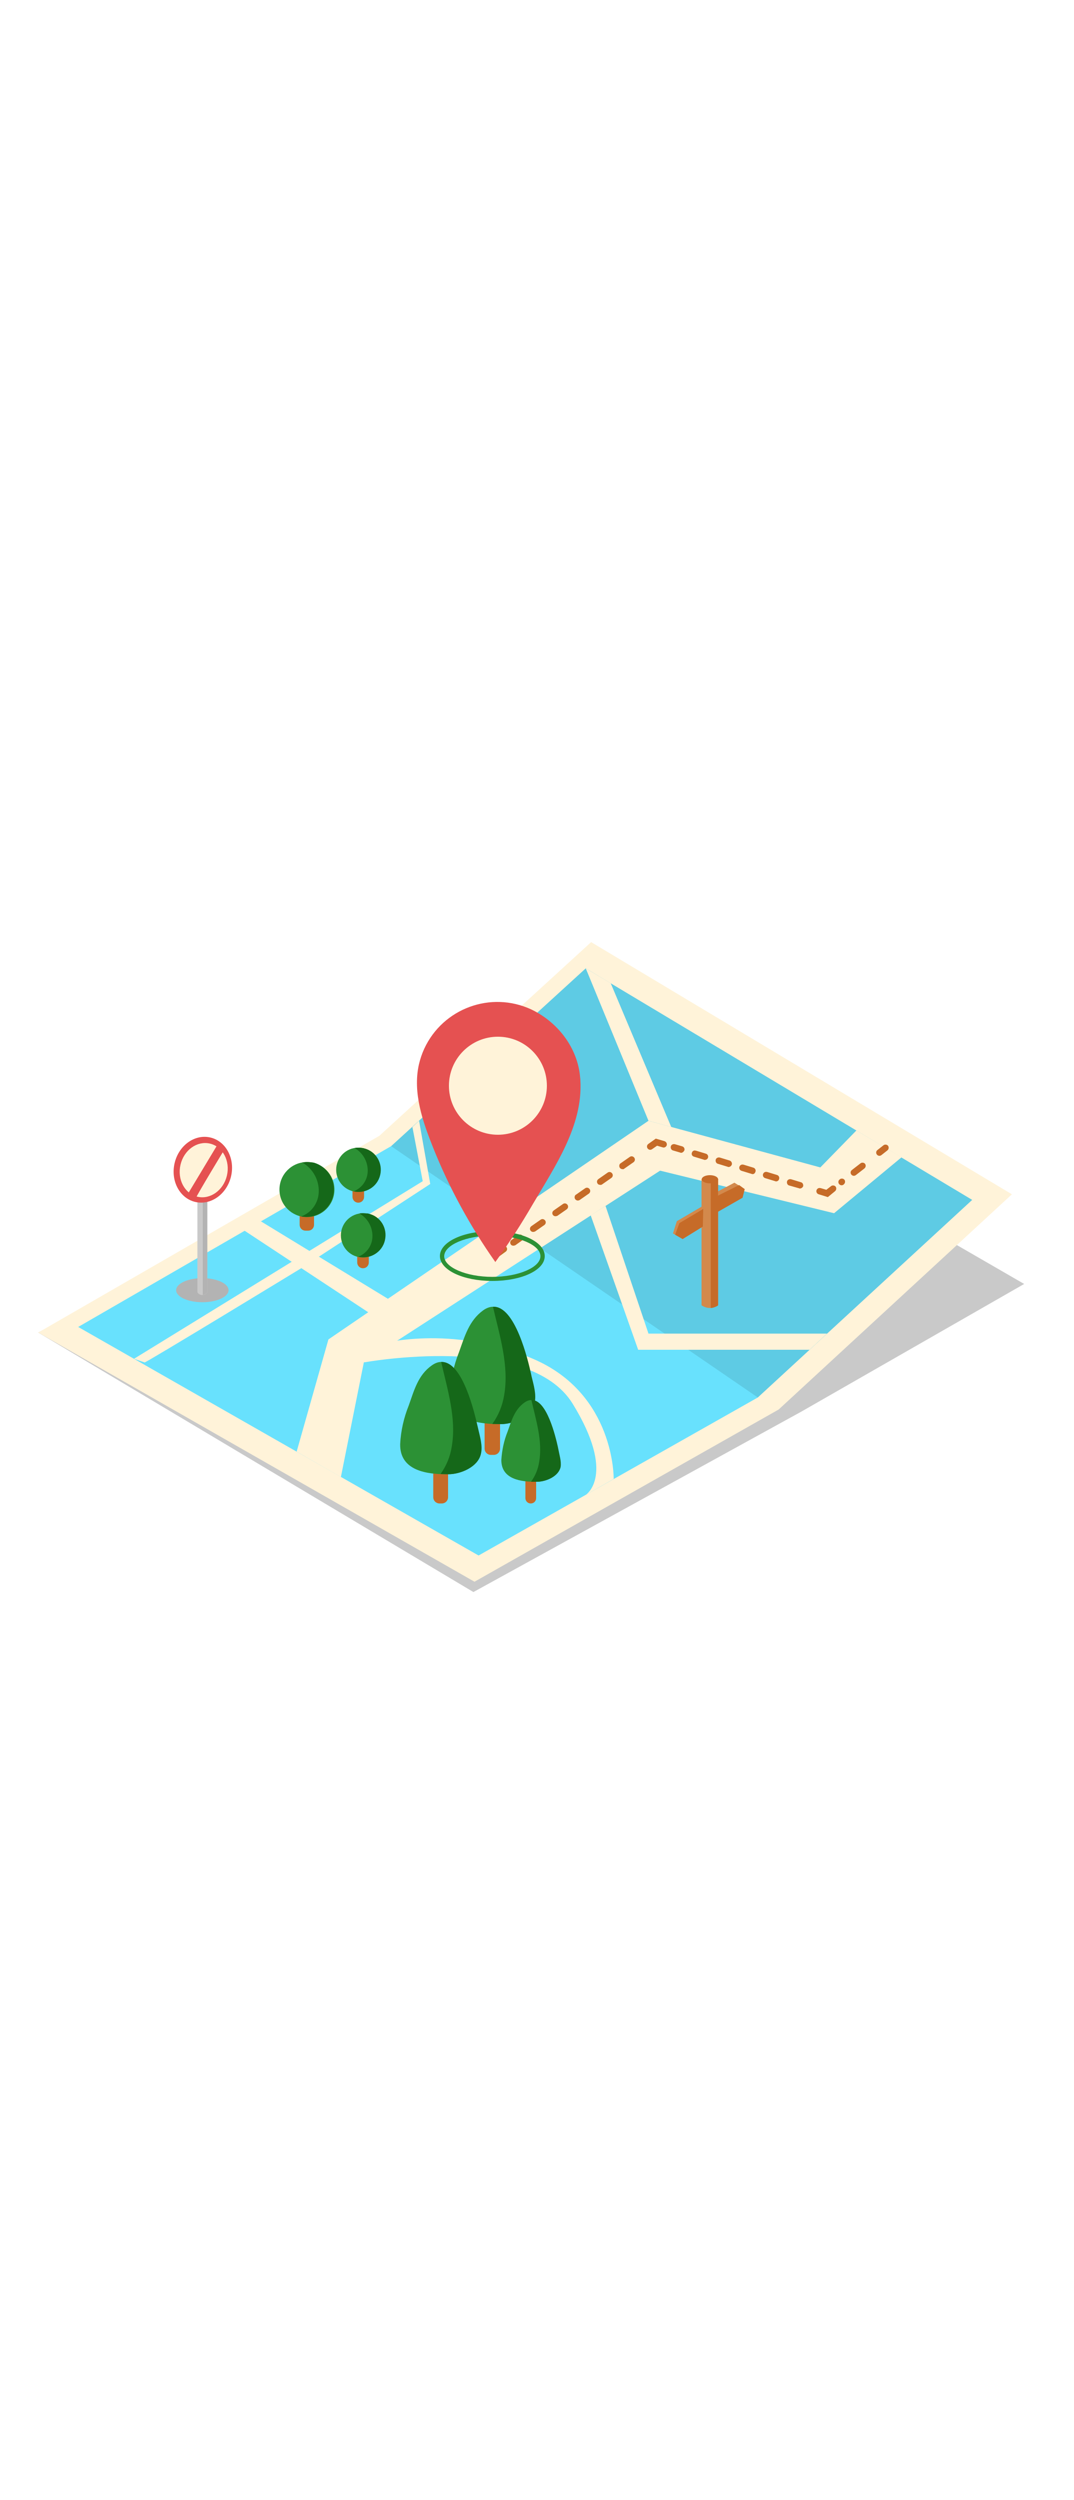 <svg version="1.1" id="Layer_1" xmlns="http://www.w3.org/2000/svg" xmlns:xlink="http://www.w3.org/1999/xlink" x="0px" y="0px" viewBox="0 0 500 500" style="width: 215px;" xml:space="preserve" data-imageid="map-65" imageName="Map" class="illustrations_image">
<style type="text/css">
	.st0_map-65{fill:#C9C9C9;}
	.st1_map-65{fill:#FFF3D9;}
	.st2_map-65{fill:#68E1FD;}
	.st3_map-65{opacity:0.1;enable-background:new    ;}
	.st4_map-65{fill:#C66B28;}
	.st5_map-65{opacity:0.28;fill:url(#SVGID_1_);enable-background:new    ;}
	.st6_map-65{opacity:0.28;fill:url(#SVGID_00000153668436356504484050000017830292499136827835_);enable-background:new    ;}
	.st7_map-65{opacity:0.28;fill:url(#SVGID_00000070110525778476587440000005937872663609708439_);enable-background:new    ;}
	.st8_map-65{opacity:0.28;fill:url(#SVGID_00000068638473910666737010000002250221640752491684_);enable-background:new    ;}
	.st9_map-65{opacity:0.28;fill:url(#SVGID_00000064323111427756917110000000138958643804819844_);enable-background:new    ;}
	.st10_map-65{opacity:0.28;fill:url(#SVGID_00000156570892646706066930000008479480797020132236_);enable-background:new    ;}
	.st11_map-65{opacity:0.28;fill:url(#SVGID_00000045612006554486669600000014057045565086049672_);enable-background:new    ;}
	.st12_map-65{opacity:0.28;fill:url(#SVGID_00000038414550693205571940000009625315874861916817_);enable-background:new    ;}
	.st13_map-65{opacity:0.28;fill:url(#SVGID_00000171694218645532401660000012757667007662884233_);enable-background:new    ;}
	.st14_map-65{fill:#2C9135;}
	.st15_map-65{fill:#E55151;}
	.st16_map-65{fill:#B3B3B3;}
	.st17_map-65{fill:#156819;}
	.st18_map-65{fill:#D3894C;}
</style>
<polyline id="Shadow_map-65" class="st0_map-65" points="17.8,288.4 220.4,409.1 373.2,325.1 476.8,265.8 277.8,150.9 "/>
<g id="Map_map-65">
	<polygon class="st1_map-65" points="17.8,288.4 220.9,404.3 362.5,324.2 471.1,224.1 275.2,106.8 176.6,196.9 &#9;"/>
	<polygon class="st2_map-65 targetColor" points="36.4,285.8 222.8,392.1 352.8,318.6 452.6,226.7 272.7,119 182.1,201.7 &#9;" style="fill: rgb(104, 225, 253);"/>
	<polygon class="st3_map-65" points="272.7,119 182.1,201.7 352.8,318.6 452.6,226.7 &#9;"/>
	<polyline class="st1_map-65" points="419.7,206.9 388.3,232.9 307.3,213.1 169.4,302.2 158.7,355.6 138.1,343.8 152.9,291.6 301.9,189.9 &#10;&#9;&#9;381.9,211.6 398.7,194.4 &#9;"/>
	<path class="st4_map-65" d="M409.4,206.2c-0.8,0-1.5-0.7-1.5-1.5c0-0.5,0.2-0.9,0.6-1.2l2.8-2.2c0.6-0.5,1.6-0.4,2.1,0.2s0.4,1.6-0.2,2.1&#10;&#9;&#9;c0,0,0,0-0.1,0.1l-2.8,2.2C410,206.1,409.7,206.2,409.4,206.2z"/>
	<path class="st4_map-65" d="M391.8,219.9c-0.8,0-1.5-0.7-1.5-1.5c0-0.5,0.2-0.9,0.6-1.2l0.1-0.1c0.6-0.5,1.6-0.4,2.1,0.2s0.4,1.6-0.2,2.1&#10;&#9;&#9;c0,0,0,0-0.1,0.1l-0.1,0.1C392.5,219.8,392.1,219.9,391.8,219.9z M397.5,215.5c-0.8,0-1.5-0.7-1.5-1.5c0-0.5,0.2-0.9,0.6-1.2l4-3.1&#10;&#9;&#9;c0.6-0.5,1.6-0.4,2.1,0.2s0.4,1.6-0.2,2.1c0,0,0,0-0.1,0.1l-4,3.1C398.1,215.4,397.8,215.5,397.5,215.5z"/>
	<path class="st4_map-65" d="M385.4,225.4l-4.2-1.3c-0.8-0.2-1.3-1-1.1-1.8c0.2-0.8,1-1.3,1.8-1.1c0,0,0.1,0,0.1,0l2.7,0.8l2.2-1.7&#10;&#9;&#9;c0.6-0.5,1.6-0.4,2.1,0.2s0.4,1.6-0.2,2.1c0,0,0,0-0.1,0.1L385.4,225.4z"/>
	<path class="st4_map-65" d="M372.4,221.4c-0.1,0-0.3,0-0.4-0.1l-4.6-1.3c-0.8-0.2-1.2-1.1-1-1.9c0.2-0.8,1.1-1.2,1.9-1c0,0,0,0,0,0&#10;&#9;&#9;l4.6,1.4c0.8,0.2,1.2,1.1,1,1.9C373.6,221,373,221.4,372.4,221.4L372.4,221.4z M361.3,218.1c-0.1,0-0.3,0-0.4-0.1l-4.6-1.4&#10;&#9;&#9;c-0.8-0.2-1.3-1-1.1-1.8c0.2-0.8,1-1.3,1.8-1.1c0,0,0.1,0,0.1,0l4.6,1.4c0.8,0.2,1.3,1.1,1,1.9C362.6,217.6,362,218.1,361.3,218.1&#10;&#9;&#9;L361.3,218.1z M350.3,214.7c-0.1,0-0.3,0-0.4-0.1l-4.6-1.4c-0.8-0.2-1.3-1-1.1-1.8c0.2-0.8,1-1.3,1.8-1.1c0,0,0.1,0,0.1,0l4.6,1.4&#10;&#9;&#9;c0.8,0.2,1.3,1.1,1,1.9C351.5,214.3,350.9,214.8,350.3,214.7L350.3,214.7z M339.2,211.4c-0.1,0-0.3,0-0.4-0.1l-4.6-1.4&#10;&#9;&#9;c-0.8-0.2-1.2-1.1-1-1.9s1.1-1.2,1.9-1l0,0l4.6,1.4c0.8,0.3,1.2,1.1,1,1.9C340.4,211,339.8,211.4,339.2,211.4L339.2,211.4z&#10;&#9;&#9; M328.1,208.1c-0.1,0-0.3,0-0.4-0.1l-4.6-1.4c-0.8-0.2-1.3-1-1-1.8c0.2-0.8,1-1.3,1.8-1c0,0,0.1,0,0.1,0l4.6,1.4&#10;&#9;&#9;c0.8,0.2,1.3,1.1,1,1.9C329.4,207.7,328.8,208.1,328.1,208.1L328.1,208.1z M317.1,204.8c-0.1,0-0.3,0-0.4-0.1l-3.4-1&#10;&#9;&#9;c-0.8-0.2-1.2-1.1-1-1.9s1.1-1.2,1.9-1l3.4,1c0.8,0.2,1.3,1.1,1,1.9C318.3,204.3,317.7,204.8,317.1,204.8L317.1,204.8z"/>
	<path class="st4_map-65" d="M302.7,203.4c-0.8,0-1.5-0.7-1.5-1.5c0-0.5,0.2-0.9,0.6-1.2l3.5-2.5l4.1,1.2c0.8,0.3,1.2,1.1,1,1.9&#10;&#9;&#9;c-0.3,0.8-1.1,1.2-1.8,1l-2.7-0.8l-2.3,1.6C303.3,203.3,303,203.4,302.7,203.4z"/>
	<path class="st4_map-65" d="M239,248c-0.5,0-1-0.2-1.2-0.6c-0.5-0.7-0.3-1.6,0.4-2.1c0,0,0,0,0,0l3.1-2.2c0.7-0.5,1.6-0.3,2.1,0.4&#10;&#9;&#9;c0.5,0.7,0.3,1.6-0.4,2.1l-3.1,2.2C239.6,247.9,239.3,248,239,248z M248.2,241.6c-0.5,0-0.9-0.2-1.2-0.6c-0.5-0.7-0.3-1.6,0.4-2.1&#10;&#9;&#9;c0,0,0,0,0,0l4.3-3c0.7-0.5,1.6-0.3,2.1,0.4c0.5,0.7,0.3,1.6-0.4,2.1l-4.3,3C248.8,241.5,248.5,241.6,248.2,241.6L248.2,241.6z&#10;&#9;&#9; M258.6,234.3c-0.5,0-0.9-0.2-1.2-0.6c-0.5-0.7-0.3-1.6,0.4-2.1c0,0,0,0,0,0l4.3-3c0.7-0.5,1.6-0.3,2.1,0.4&#10;&#9;&#9;c0.5,0.7,0.3,1.6-0.4,2.1l-4.3,3C259.2,234.2,258.9,234.3,258.6,234.3L258.6,234.3z M269,227c-0.8,0-1.5-0.7-1.5-1.5&#10;&#9;&#9;c0-0.5,0.2-1,0.6-1.2l4.3-3c0.7-0.5,1.6-0.3,2.1,0.4c0.5,0.7,0.3,1.6-0.4,2.1l0,0l-4.3,3C269.6,226.9,269.3,227,269,227z&#10;&#9;&#9; M279.4,219.7c-0.5,0-1-0.2-1.2-0.6c-0.5-0.7-0.3-1.6,0.4-2.1l4.3-3c0.7-0.5,1.6-0.3,2.1,0.4c0.5,0.7,0.3,1.6-0.4,2.1l0,0l-4.3,3&#10;&#9;&#9;C280,219.7,279.7,219.8,279.4,219.7L279.4,219.7z M289.8,212.4c-0.8,0-1.5-0.6-1.5-1.5c0-0.5,0.2-1,0.6-1.2l4.3-3&#10;&#9;&#9;c0.7-0.5,1.6-0.3,2.1,0.4c0.5,0.7,0.3,1.6-0.4,2.1l0,0l-4.3,3C290.4,212.4,290.1,212.5,289.8,212.4L289.8,212.4z"/>
	<path class="st4_map-65" d="M231.7,253.1c-0.8,0-1.5-0.7-1.5-1.5c0-0.5,0.2-1,0.6-1.2l2.9-2.1c0.7-0.5,1.6-0.3,2.1,0.4&#10;&#9;&#9;c0.5,0.7,0.3,1.6-0.4,2.1l-2.9,2.1C232.3,253,232,253.1,231.7,253.1z"/>
	<polyline class="st1_map-65" points="281.9,229.5 301.9,288.9 385,288.9 376.9,296.4 297.1,296.4 275,233.9 &#9;"/>
	<polygon class="st1_map-65" points="272.7,119 301.9,189.9 312.5,192.8 284.3,125.9 &#9;"/>
	<polyline class="st1_map-65" points="112.9,240.4 173,280 180.6,272.7 119.7,235.6 &#9;"/>
	<path class="st1_map-65" d="M67.3,302.3c-0.5,0.9,72.9-43.8,72.9-43.8l60.1-39.2l-5.2-29.4l-3.1,2.9l4.8,25.2L62.4,300.6"/>
	<path class="st1_map-65" d="M169.4,302.3c0,0,76.7-14.1,97.2,19.2s6.1,42.4,6.1,42.4l13-7.4c0,0,0.7-39.6-37.6-55.9s-71.5-6.8-71.5-6.8"/>
</g>
<g id="Shadow_map_map-65">
	
		<linearGradient id="SVGID_1_-map-65" gradientUnits="userSpaceOnUse" x1="188.101" y1="-1374.039" x2="209.731" y2="-1391.169" gradientTransform="matrix(1 0 0 1 0 1745.78)">
		<stop offset="0" style="stop-color:#000000;stop-opacity:0"/>
		<stop offset="1" style="stop-color:#000000"/>
	</linearGradient>
	<path class="st5_map-65" d="M179.8,367.6c0.8-0.4,23.7-8.5,23.7-8.5l4.3,7.7l-13.9,8.9L179.8,367.6z"/>
	
		<linearGradient id="SVGID_00000137847148422755415670000014132205337715100069_-map-65" gradientUnits="userSpaceOnUse" x1="228.86" y1="-1371.12" x2="257.11" y2="-1386.749" gradientTransform="matrix(1 0 0 1 0 1745.78)">
		<stop offset="0" style="stop-color:#000000;stop-opacity:0"/>
		<stop offset="1" style="stop-color:#000000"/>
	</linearGradient>
	<path style="opacity:0.28;fill:url(#SVGID_00000137847148422755415670000014132205337715100069_);enable-background:new    ;" d="&#10;&#9;&#9;M214.6,374.8c0.8-0.4,31.5-11.6,31.5-11.6l3.4,3.6l-22.1,16.4L214.6,374.8z"/>
	
		<linearGradient id="SVGID_00000167394970338471065880000012027168729956780947_-map-65" gradientUnits="userSpaceOnUse" x1="204.222" y1="-1392.091" x2="226.722" y2="-1406.231" gradientTransform="matrix(1 0 0 1 0 1745.78)">
		<stop offset="0" style="stop-color:#000000;stop-opacity:0"/>
		<stop offset="1" style="stop-color:#000000"/>
	</linearGradient>
	<path style="opacity:0.28;fill:url(#SVGID_00000167394970338471065880000012027168729956780947_);enable-background:new    ;" d="&#10;&#9;&#9;M193,349.9c1.3-0.6,34.6-12.4,34.6-12.4l4.1,6.8l-25.4,18.9L193,349.9z"/>
	
		<linearGradient id="SVGID_00000167371556804665732100000004697880309964834956_-map-65" gradientUnits="userSpaceOnUse" x1="313.886" y1="-1464.206" x2="342.136" y2="-1482.276" gradientTransform="matrix(1 0 0 1 0 1745.78)">
		<stop offset="0" style="stop-color:#000000;stop-opacity:0"/>
		<stop offset="1" style="stop-color:#000000"/>
	</linearGradient>
	<path style="opacity:0.28;fill:url(#SVGID_00000167371556804665732100000004697880309964834956_);enable-background:new    ;" d="&#10;&#9;&#9;M329.5,269.5c-9.1,3.4-22.5,8.2-23,8.5l12.9,8.3l14.8-11C332.3,273.7,330.7,271.8,329.5,269.5z"/>
	
		<linearGradient id="SVGID_00000098926656279441162040000011659742614298501822_-map-65" gradientUnits="userSpaceOnUse" x1="67.244" y1="-1463.281" x2="102.594" y2="-1488.771" gradientTransform="matrix(1 0 0 1 0 1745.78)">
		<stop offset="0" style="stop-color:#000000;stop-opacity:0"/>
		<stop offset="1" style="stop-color:#000000"/>
	</linearGradient>
	<path style="opacity:0.28;fill:url(#SVGID_00000098926656279441162040000011659742614298501822_);enable-background:new    ;" d="&#10;&#9;&#9;M61.2,278c0.8-0.4,31.5-11.6,31.5-11.6l3.4,3.6l-22,16.4L61.2,278z"/>
	
		<linearGradient id="SVGID_00000047770142776223710810000008068446228515822220_-map-65" gradientUnits="userSpaceOnUse" x1="127.495" y1="-1498.628" x2="154.935" y2="-1516.178" gradientTransform="matrix(1 0 0 1 0 1745.78)">
		<stop offset="0" style="stop-color:#000000;stop-opacity:0"/>
		<stop offset="1" style="stop-color:#000000"/>
	</linearGradient>
	<path style="opacity:0.28;fill:url(#SVGID_00000047770142776223710810000008068446228515822220_);enable-background:new    ;" d="&#10;&#9;&#9;M143.6,235.6c-9.1,3.4-22.4,8.2-23,8.5l11.7,7.5l14-12.2C144.2,237.8,144.7,237.8,143.6,235.6z"/>
	
		<linearGradient id="SVGID_00000029020610434928304420000010910803853688822195_-map-65" gradientUnits="userSpaceOnUse" x1="152.115" y1="-1480.768" x2="179.555" y2="-1498.318" gradientTransform="matrix(1 0 0 1 0 1745.78)">
		<stop offset="0" style="stop-color:#000000;stop-opacity:0"/>
		<stop offset="1" style="stop-color:#000000"/>
	</linearGradient>
	<path style="opacity:0.28;fill:url(#SVGID_00000029020610434928304420000010910803853688822195_);enable-background:new    ;" d="&#10;&#9;&#9;M168.2,253.4c-9.1,3.4-22.4,8.2-23,8.5l11.7,7.5l14-12.2C168.9,255.7,169.4,255.7,168.2,253.4z"/>
	
		<linearGradient id="SVGID_00000067234575120928732410000017698517272901659779_-map-65" gradientUnits="userSpaceOnUse" x1="149.808" y1="-1510.763" x2="177.258" y2="-1528.313" gradientTransform="matrix(1 0 0 1 0 1745.78)">
		<stop offset="0" style="stop-color:#000000;stop-opacity:0"/>
		<stop offset="1" style="stop-color:#000000"/>
	</linearGradient>
	<path style="opacity:0.28;fill:url(#SVGID_00000067234575120928732410000017698517272901659779_);enable-background:new    ;" d="&#10;&#9;&#9;M165.9,223.4c-9.1,3.4-22.4,8.2-23,8.5l11.7,7.5l14-12.2C166.6,225.7,167.1,225.7,165.9,223.4z"/>
	
		<linearGradient id="SVGID_00000151503864024711635310000002946853378232446111_-map-65" gradientUnits="userSpaceOnUse" x1="200.109" y1="-1476.362" x2="246.589" y2="-1506.082" gradientTransform="matrix(1 0 0 1 0 1745.78)">
		<stop offset="0" style="stop-color:#000000;stop-opacity:0"/>
		<stop offset="1" style="stop-color:#000000"/>
	</linearGradient>
	<path style="opacity:0.28;fill:url(#SVGID_00000151503864024711635310000002946853378232446111_);enable-background:new    ;" d="&#10;&#9;&#9;M226.6,248.1c-15.3,6.2-37.5,15.2-38.4,15.7l19.5,13.9l23.3-22.5C227.7,252.2,228.5,252.2,226.6,248.1z"/>
</g>
<g id="Place_map-65">
	<path class="st14_map-65" d="M229.2,264.4c-13.7,0-24.4-5.1-24.4-11.6s10.7-11.6,24.4-11.6s24.4,5.1,24.4,11.6&#10;&#9;&#9;C253.7,259.3,243,264.4,229.2,264.4z M229.2,243.3c-12.2,0-22.4,4.4-22.4,9.6s10.3,9.6,22.4,9.6s22.4-4.4,22.4-9.6&#10;&#9;&#9;S241.4,243.3,229.2,243.3L229.2,243.3z"/>
	<path class="st15_map-65" d="M270.2,171.2c0-0.4,0-0.8-0.1-1.3c-1.1-13.9-10.4-25.9-22.8-31.8c-18.8-8.7-41.1-0.5-49.8,18.3&#10;&#9;&#9;c-1.1,2.4-1.9,4.8-2.5,7.4c-2.9,13.1,1.8,26.5,6.6,38.5c7.5,18.8,17.3,36.7,29,53.3c6.3-8.7,12.1-17.7,17.5-27&#10;&#9;&#9;C258.3,211.2,271.4,192.3,270.2,171.2z"/>
	<circle class="st1_map-65" cx="231.8" cy="173.6" r="22.8"/>
</g>
<g id="Road_Sign_map-65">
	<ellipse class="st16_map-65" cx="94.2" cy="268.7" rx="12.2" ry="5.6"/>
	<path class="st0_map-65" d="M96.4,269.8l0.1-0.2V211h-4.6v58.7c0.8,1.3,2.5,1.6,3.8,0.8C95.9,270.3,96.2,270.1,96.4,269.8z"/>
	<path class="st16_map-65" d="M96.4,269.8l0.1-0.2V211h-2.1v59.9C95.2,270.8,95.9,270.4,96.4,269.8z"/>
	
		<ellipse transform="matrix(0.229 -0.973 0.973 0.229 -134.169 255.908)" class="st15_map-65" cx="94.5" cy="212.7" rx="15.4" ry="13.5"/>
	
		<ellipse transform="matrix(0.229 -0.973 0.973 0.229 -134.047 256.455)" class="st1_map-65" cx="94.9" cy="212.9" rx="12.7" ry="11.1"/>
	<path class="st15_map-65" d="M101.2,201.1l-13.3,22.1c0,0,2.1,5.4,3.1,3s13.4-22.8,13.4-22.8L101.2,201.1z"/>
</g>
<g id="Trees_map-65">
	<path class="st4_map-65" d="M169,243.2L169,243.2c1.5,0,2.7,1.2,2.7,2.7v9.9c0,1.5-1.2,2.7-2.7,2.7h0c-1.5,0-2.7-1.2-2.7-2.7v-9.9&#10;&#9;&#9;C166.3,244.4,167.5,243.2,169,243.2z"/>
	<circle class="st14_map-65" cx="169" cy="243.2" r="10.3"/>
	<path class="st17_map-65" d="M169,232.9c-0.6,0-1.2,0-1.7,0.1c4.2,2.4,6.6,7.1,6,11.9c-0.5,3.7-3,6.9-6.5,8.2c5.5,1.3,11.1-2,12.4-7.6&#10;&#9;&#9;s-2-11.1-7.6-12.4c-0.1,0-0.3-0.1-0.4-0.1C170.5,233,169.7,232.9,169,232.9L169,232.9z"/>
	<path class="st4_map-65" d="M142.2,221.9h1.3c1.5,0,2.7,1.2,2.7,2.7v13.7c0,1.5-1.2,2.7-2.7,2.7h-1.3c-1.5,0-2.7-1.2-2.7-2.7v-13.7&#10;&#9;&#9;C139.6,223.1,140.7,221.9,142.2,221.9z"/>
	<circle class="st14_map-65" cx="142.9" cy="221.9" r="12.8"/>
	<path class="st17_map-65" d="M142.9,209.1c-0.7,0-1.4,0.1-2.2,0.2c5.3,3,8.3,8.9,7.6,14.9c-0.6,4.7-3.7,8.6-8.1,10.2&#10;&#9;&#9;c7,1.3,13.7-3.3,15-10.2c1.2-6.5-2.7-12.9-9-14.8C145.1,209.2,144,209.1,142.9,209.1z"/>
	<path class="st4_map-65" d="M166.8,212.7L166.8,212.7c1.5,0,2.7,1.2,2.7,2.7v9.9c0,1.5-1.2,2.7-2.7,2.7h0c-1.5,0-2.7-1.2-2.7-2.7v-9.9&#10;&#9;&#9;C164.1,213.9,165.3,212.7,166.8,212.7z"/>
	<circle class="st14_map-65" cx="166.8" cy="212.7" r="10.3"/>
	<path class="st17_map-65" d="M166.8,202.4c-0.6,0-1.2,0.1-1.7,0.2c4.2,2.4,6.6,7.1,6,11.9c-0.5,3.7-3,6.9-6.5,8.2c5.5,1.3,11.1-2,12.4-7.6&#10;&#9;&#9;c1.3-5.5-2-11.1-7.6-12.4c-0.1,0-0.3-0.1-0.4-0.1C168.3,202.5,167.5,202.4,166.8,202.4L166.8,202.4z"/>
</g>
<g id="Trees-2_map-65">
	<path class="st4_map-65" d="M228.5,297.8h1.4c1.6,0,2.9,1.3,2.9,2.9v41.7c0,1.6-1.3,2.9-2.9,2.9h-1.4c-1.6,0-2.9-1.3-2.9-2.9v-41.7&#10;&#9;&#9;C225.7,299.1,227,297.8,228.5,297.8z"/>
	<path class="st14_map-65" d="M246.9,307.5c-1.6-7.1-9-38.7-22-29.4c-6.6,4.8-8.6,12.2-11.2,19.4c-2.4,6-3.8,12.3-4.1,18.8&#10;&#9;&#9;c-0.2,13.1,13.2,14.7,23.4,14.7c5.9,0,14.3-3.5,15.7-9.9c0.8-3.9-0.6-8.4-1.4-12.2L246.9,307.5z"/>
	<path class="st17_map-65" d="M247.5,308.9l-0.3-1.4c-1.4-6.3-7.4-31.7-17.7-31.1c3.1,13.4,7.6,27.5,5.2,41.2c-0.8,4.8-2.6,9.3-5.5,13.3&#10;&#9;&#9;c1.4,0,2.7,0.1,4,0.1c5.9,0,14.3-3.5,15.7-9.9C249.8,317.2,248.4,312.6,247.5,308.9z"/>
	<path class="st4_map-65" d="M247.1,334.8L247.1,334.8c1.4,0,2.5,1.1,2.5,2.5v28.1c0,1.4-1.1,2.5-2.5,2.5h0c-1.4,0-2.5-1.1-2.5-2.5v-28.1&#10;&#9;&#9;C244.6,335.9,245.7,334.8,247.1,334.8z"/>
	<path class="st14_map-65" d="M259.4,341.5c-1.2-5-6.3-27-15.3-20.5c-4.6,3.3-6,8.5-7.8,13.5c-1.7,4.2-2.6,8.6-2.9,13.1&#10;&#9;&#9;c-0.1,9.1,9.2,10.3,16.3,10.2c4.1,0,10-2.4,10.9-6.9c0.6-2.7-0.4-5.9-1-8.5L259.4,341.5z"/>
	<path class="st17_map-65" d="M259.9,342.5l-0.2-1c-1-4.4-5.1-22.1-12.3-21.7c2.1,9.3,5.3,19.2,3.6,28.8c-0.5,3.3-1.8,6.5-3.8,9.2h2.9&#10;&#9;&#9;c4.1,0,10-2.5,10.9-6.9C261.4,348.3,260.4,345.2,259.9,342.5z"/>
	<path class="st4_map-65" d="M204.6,322.5h1.1c1.6,0,2.9,1.3,2.9,2.9V365c0,1.6-1.3,2.9-2.9,2.9h-1.1c-1.6,0-2.9-1.3-2.9-2.9v-39.6&#10;&#9;&#9;C201.7,323.8,203,322.5,204.6,322.5z"/>
	<path class="st14_map-65" d="M222,331.8c-1.6-6.8-8.6-37-21-28.1c-6.4,4.5-8.2,11.6-10.7,18.6c-2.3,5.7-3.7,11.8-4,18&#10;&#9;&#9;c-0.2,12.5,12.6,14.1,22.3,14c5.6,0,13.6-3.4,15-9.5c0.8-3.7-0.6-8-1.3-11.6L222,331.8z"/>
	<path class="st17_map-65" d="M222.6,333.1l-0.3-1.3c-1.4-6-7-30.3-16.9-29.7c2.9,12.8,7.2,26.3,4.9,39.4c-0.7,4.6-2.5,8.9-5.2,12.7&#10;&#9;&#9;c1.3,0,2.6,0.1,3.8,0.1c5.6,0,13.7-3.4,15-9.5C224.8,341.1,223.4,336.7,222.6,333.1z"/>
</g>
<g id="Road_Sign-2_map-65">
	<path class="st18_map-65" d="M334.1,275.9l0.2-0.2V217h-7.7v58.7C328.8,277.3,331.8,277.4,334.1,275.9z"/>
	<polygon class="st18_map-65" points="330.5,237.1 317.8,244.9 313.3,242.3 315.1,236.6 327.4,229.4 &#9;"/>
	<polygon class="st4_map-65" points="327.4,230.9 316.3,237.5 314.3,242.9 317.8,244.9 327.2,239.1 &#9;"/>
	<polyline class="st18_map-65" points="331.3,224.3 341.9,218.7 346.7,221.7 341.9,226.7 334.5,228.4 &#9;"/>
	<path class="st4_map-65" d="M334.1,275.9l0.2-0.2V217h-3.4v60C332,276.9,333.1,276.5,334.1,275.9z"/>
	<polyline class="st4_map-65" points="330.9,226.4 344.1,219.8 346.7,221.7 345.7,225.7 332.9,233 &#9;"/>
	<ellipse class="st4_map-65" cx="330.5" cy="217.1" rx="3.8" ry="1.9"/>
</g>
</svg>
